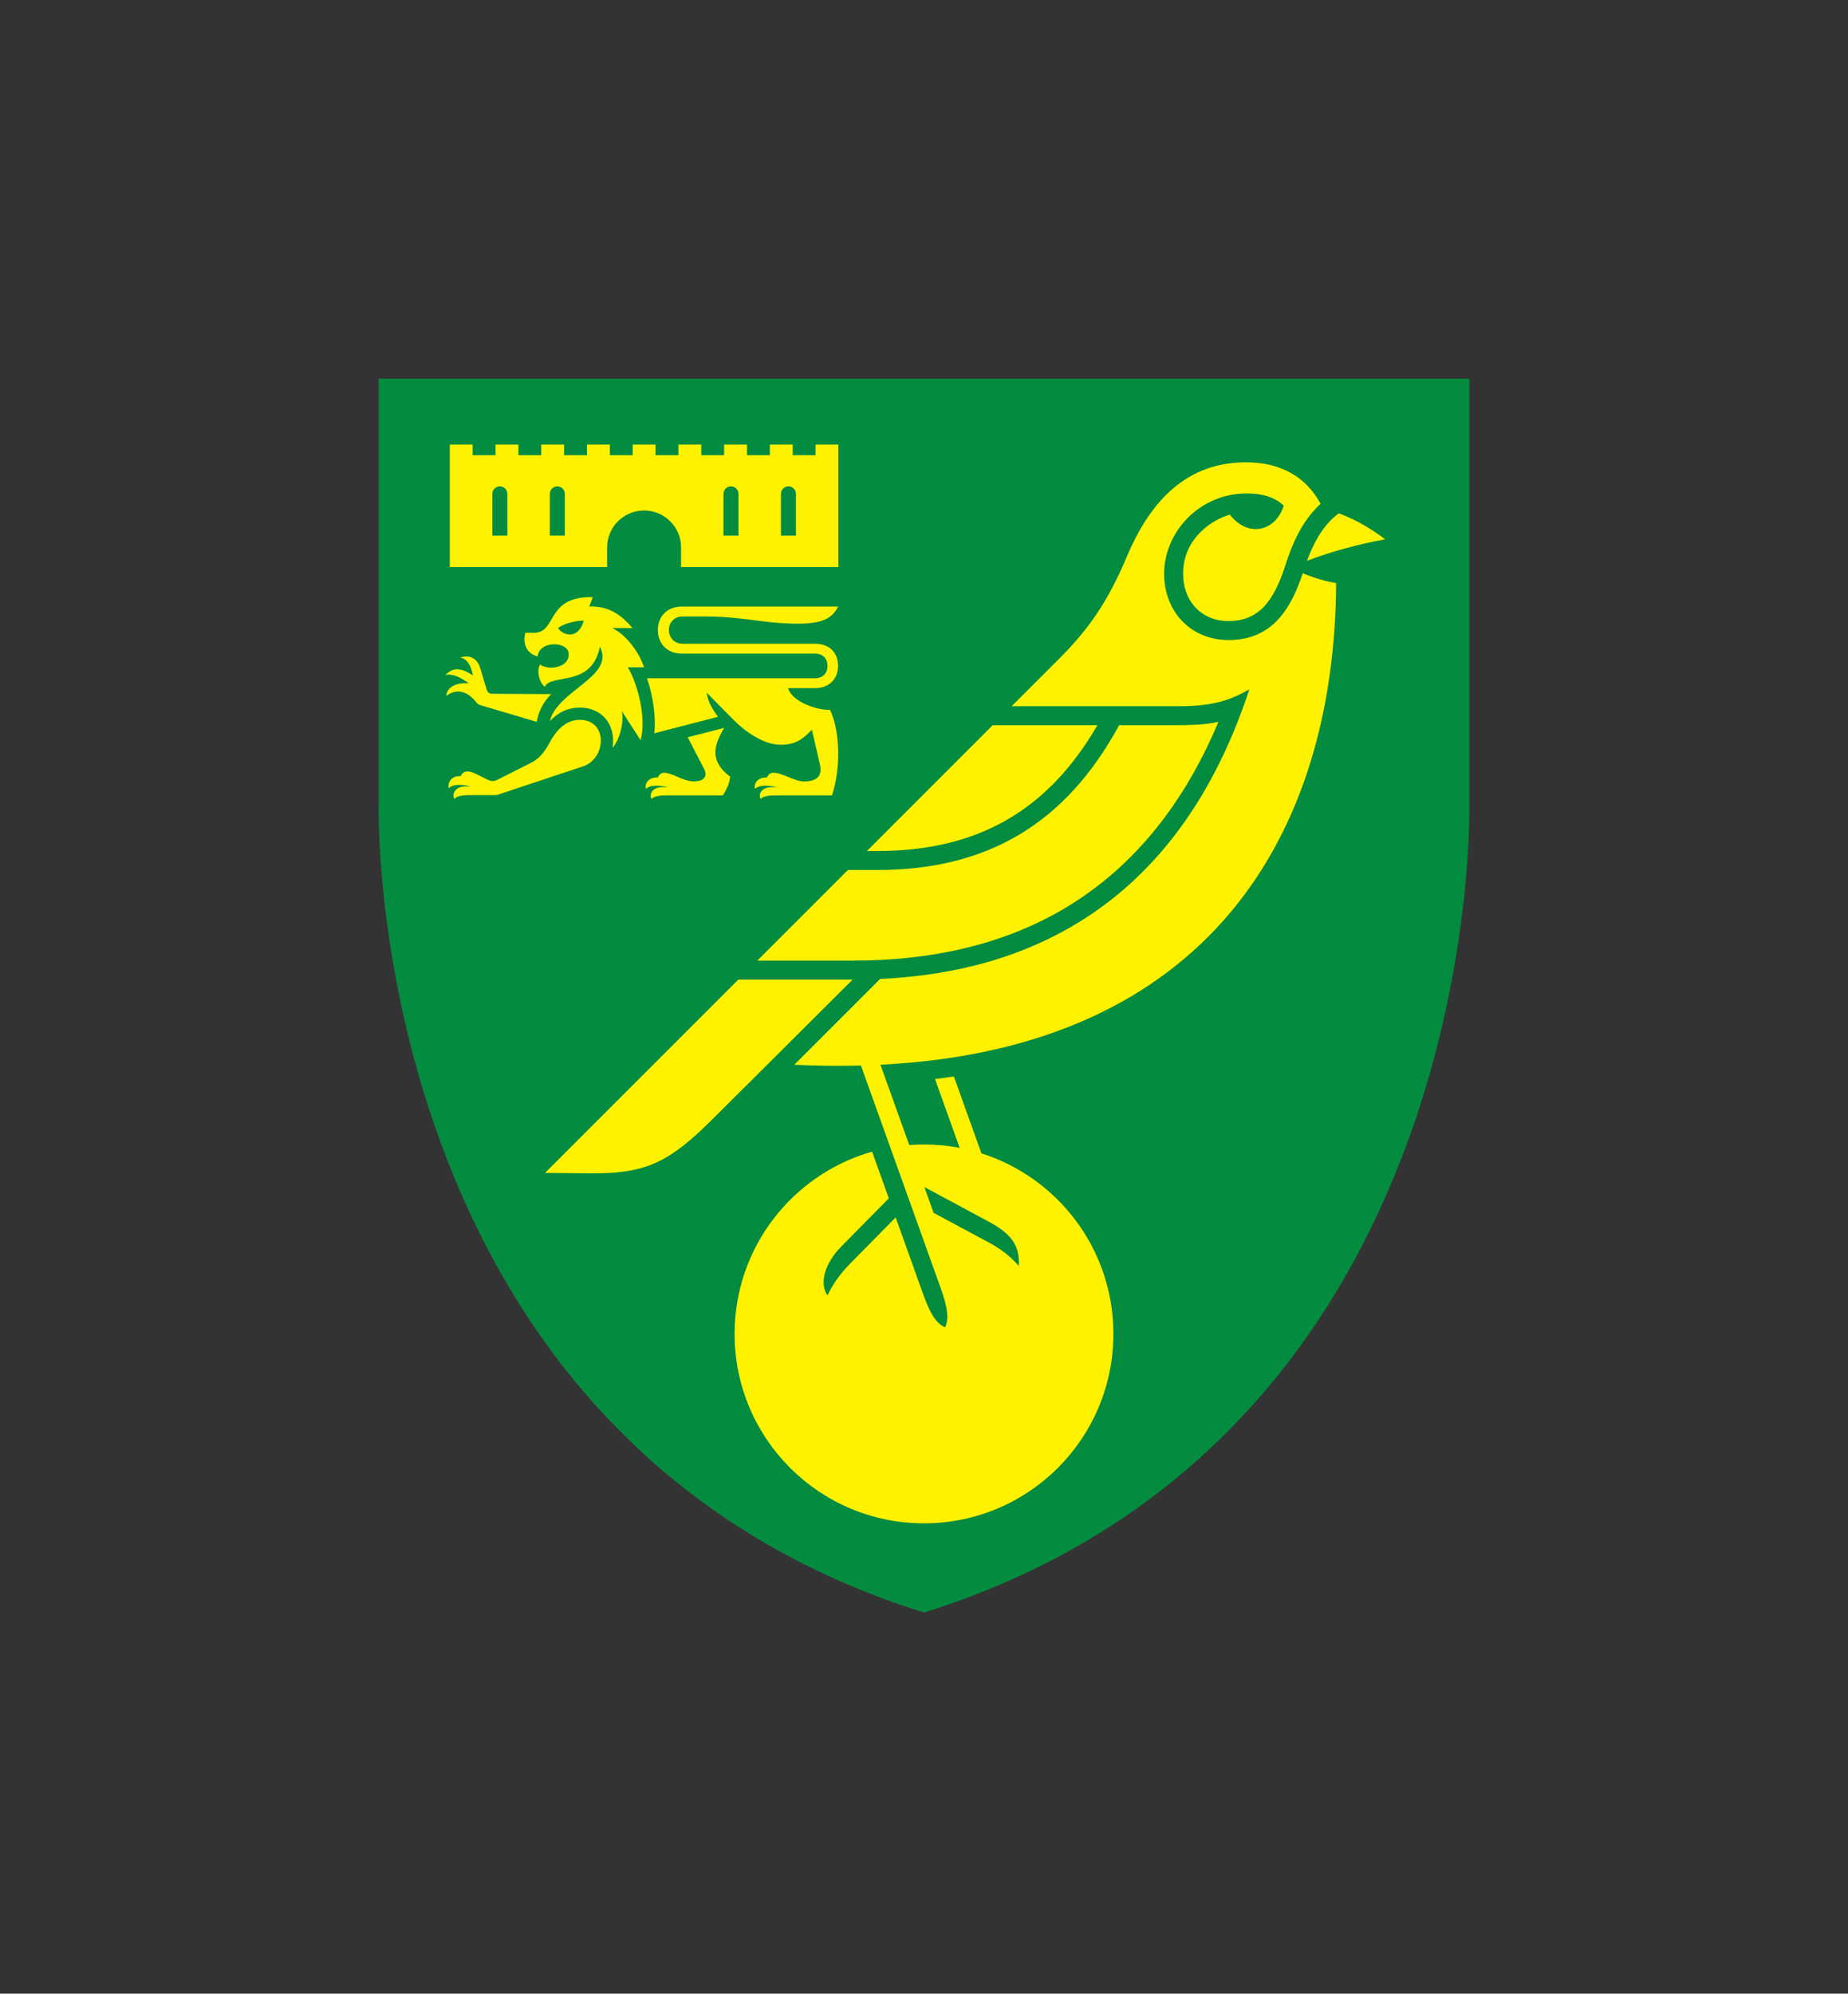 <?xml version="1.0" encoding="UTF-8"?><svg xmlns="http://www.w3.org/2000/svg" viewBox="0 0 1085.69 1171.05"><rect x="0" y="0" width="1085.69" height="1171.05" fill="#333333" stroke="none"/><defs><style>.e{fill:#038c40;}.f{fill:#fff200;}</style></defs><g id="a"><path class="e" d="M863.2,471.94V222.46H222.49v249.48s-10.19,371.67,320.35,475.27c330.54-103.61,320.35-475.27,320.35-475.27"/></g><g id="b"><g><g><path class="f" d="M340.61,422.82c-8.82,0-14.27,7.04-17.63,13.25-2.19,4.04-5.35,9.14-10.64,11.81l-20.58,10.38c-1.15,.58-2.47,.69-3.7,.31-6.06-1.88-14.23-9.47-17.41-2.65-4.1-.35-7.78,2.22-7.06,7.1,2.23-2.18,6.34-2.64,12.91-1.09h-3.04c-6.21-.01-8.04,4.58-6.53,7.35,1.39-1.6,4.09-2.23,9.32-2.23h15.42l50.86-16.9c6.73-2.25,10.45-8.8,10.45-15.11s-3.87-12.22-12.37-12.22Z"/><path class="f" d="M359.62,368.88c3.51,0,11.93,.05,11.93,.05-6.93-8.38-14.54-13.01-25.39-12.66l2.1-5.52c-27.92-.63-20.74,20.94-34.57,20.93h-5.01c-1.81,6.25,.65,12.19,7.18,13.92,.41-4.7,5.03-7.15,9.49-7.15,5.01,0,8.76,2,8.76,6.06,0,4.95-5.11,7.67-10.29,7.67-2.35,0-4.7-.58-6.59-1.8-2.04,3.77-.51,10.35,2.83,13.03,3.51-8.09,27.61,.81,32.35-23.56,.99,1.87,1.56,3.95,1.56,5.79,0,13.8-26.9,21.75-30.95,37.94,5.01-5.33,10.91-7.95,17.61-7.95,12.68,0,21.4,9.65,19.25,23.64,4.4-5.07,7-16.1,5.33-21.73l11.07,17.2c3.86-12.63-2.01-34.13-7.48-42.76h9.58c-3.38-10.4-11.99-20.06-18.76-23.09Zm-31.83-.03c4.07-2.73,9.85-4.24,15.2-4.3-3.58,12.14-12.81,8.24-15.2,4.3Z"/><path class="f" d="M463.02,404.19h15.75c8.73,0,13.6-5.83,13.6-13.03s-4.49-13.03-13.6-13.03l-77.7,.02c-4.86,0-8.1-3.63-8.1-8.1s3.24-7.96,8.1-7.96h13.07c22.75,0,34.22,4.26,55.02,4.26,16.86,0,20.38-5.02,23.3-10.05h-91.83c-9.11,0-14.16,6.17-14.16,13.75s5.04,13.87,14.16,13.87h77.99c5.15-.01,7.54,3.24,7.54,7.24s-2.38,7.25-7.54,7.25h-98.53c3.32,9.52,5.45,22.09,4.28,32.3l37.5-9.68c-3.98-5.14-6.1-9.53-6.69-14.18l15.53,15.75c7.42,7.52,18.2,14.87,27.88,14.87,8.87,0,13.31-3.5,18.41-8.87l4.69,20.47c1.5,6.57-1.52,9.92-9.36,9.92-5.5,0-12.81-5.08-17.9-5.08-1.6,0-2.95,.7-3.89,2.79-4.45-.28-7.83,2.55-7.01,6.69,2.23-2.05,6.34-2.5,12.91-1.03h-3.04c-6.21,0-8.04,4.32-6.53,6.93,1.65-1.79,5.4-2.09,9.32-2.09h32.58c5.02-14.68,5.12-37.3-1.14-50.2-9.9,0-23.1-5.99-24.62-12.81Z"/><path class="f" d="M425.48,427.52l-21.47,5.54,9.59,18.45c2.54,4.88-.51,7.48-6,7.48-6.01,0-12.85-5.08-17.27-5.08-1.6,0-2.95,.7-3.89,2.79-4.45-.28-7.83,2.55-7.01,6.69,2.23-2.05,6.34-2.5,12.91-1.03h-3.04c-6.21,0-8.04,4.32-6.53,6.93,1.65-1.79,5.4-2.09,9.32-2.09h32.58c2.09-3.24,3.89-6.95,4.3-10.94-11.68-8.93-10.22-17.58-3.5-28.74Z"/></g><path class="f" d="M282.19,392.62l3.8,12.72c.27,.92,.96,1.68,1.88,1.95,.46,.14,1.05,.23,1.8,.23l34.13,.21c-4.36,4.28-7.59,10.36-8.47,16.28l-33.2-9.84c-.84-.25-1.58-.75-2.12-1.43-9.39-11.99-17.82-3.86-17.82-3.86,.01-3.87,3.93-8.16,13.12-7.48-4.48-3.6-9.86-5.99-13.69-4.87,3.34-3.34,7.57-5.7,16.26,.24-2.14-11.01-7.7-10.47-7.7-10.47,0,0,8.98-3.74,12.02,6.32Z"/></g></g><g id="c"><path class="f" d="M479.14,261.13v6.24h-13.43v-6.24h-13.43v6.24h-13.43v-6.24h-13.43v6.24h-13.43v-6.24h-13.43v6.24h-13.43v-6.24h-13.43v6.24h-13.43v-6.24h-13.43v6.24h-13.43v-6.24h-13.43v6.24h-13.43v-6.24h-13.43v6.24h-13.43v-6.24h-13.43v71.95h92.41v-11.49c0-12,9.73-21.73,21.73-21.73s21.73,9.73,21.73,21.73v11.49h92.4v-71.95h-13.43Zm-181.07,53.5h-8.82v-24.53c0-2.43,1.97-4.41,4.41-4.41s4.41,1.97,4.41,4.41v24.53Zm33.76,0h-8.82v-24.53c0-2.43,1.97-4.41,4.41-4.41s4.41,1.97,4.41,4.41v24.53Zm102.02,0h-8.82v-24.53c0-2.43,1.97-4.41,4.41-4.41s4.41,1.97,4.41,4.41v24.53Zm33.76,0h-8.82v-24.53c0-2.43,1.97-4.41,4.41-4.41s4.41,1.97,4.41,4.41v24.53Z"/></g><g id="d"><g><path class="f" d="M813.75,316.78c-6.09-4.62-15.49-10.95-27.21-15.27-7.83,5.75-13.85,14.79-18.69,27.89,13.7-5.25,30.47-9.87,45.9-12.62Z"/><path class="f" d="M644.72,425.98h-61.53l-73.9,73.9h5.99c58.83,0,100.18-23.53,129.44-73.9Z"/><path class="f" d="M715.84,423.98c-7.5,1.74-16.12,2-27.07,2h-31.28c-31.57,58.01-77.57,85.06-142.22,85.06h-17.15l-53.22,53.22h55.98c89.9,0,170.76-35.21,214.95-140.28Z"/><path class="f" d="M433.75,575.41l-113.54,113.54,28.29,.28c31.78,0,45.33-7.06,70.89-32.62l81.5-81.2h-67.14Z"/><path class="f" d="M721.72,375.95c-21.9,0-37.8-16.41-37.8-39.02,0-24.28,20.69-47.08,48.39-47.08,10.24,0,17,2.54,21.91,7.16-4.93,15.38-21.12,18.91-31.67,5.29-9.25,2.49-27.48,13.16-27.48,34.63,0,16.41,10.96,27.87,26.64,27.87,19.02,0,27.22-13.39,33.68-33.51,3.56-11.09,9.28-25.16,20.45-35.36-10.27-18.91-27.62-24.37-43.77-24.37-29.16,0-53.29,15.64-69.99,55.25-10.56,25.05-21.3,41.58-39.62,59.89l-28.13,28.13h97.56c21.11,0,30.91-3.59,42.08-9.89-46.88,142.64-150.39,166.91-216.93,170.1l-50.39,50.39c13.44,.64,26.65,.76,39.15,.44l46.69,130.28c4.63,12.86,4.95,18.77,2.75,23.55-4.52-2.22-8.05-5.98-12.86-19.42l-16.19-45.17-26.73,27.11c-6.45,6.56-10.78,13.13-13.27,18.69-5.12-6.88-1.53-19.01,7.85-28.51l28.13-28.52-9.82-27.41c-46.63,13.26-80.78,56.16-80.78,107.04,0,61.45,49.82,111.27,111.27,111.27s111.27-49.82,111.27-111.27c0-49.69-32.57-91.76-77.52-106.05l-16.21-45.17c-3.65,.56-7.34,1.06-11.06,1.53l14.48,40.4c-6.79-1.29-13.79-1.98-20.95-1.98-2.92,0-5.8,.13-8.66,.35l-16.93-47.19c191.9-9.51,266.99-134.54,267.7-282.87-6.67-1.23-13.07-3.07-19.59-5.81-6.59,19.74-17.18,39.25-43.65,39.25Zm-141.25,341.41c12.63,6.79,18.88,13.42,18.08,26.28-4.83-5.63-10.69-10.08-16.95-13.45l-33.12-17.81-5.44-15.15,37.42,20.13Z"/></g></g></svg>